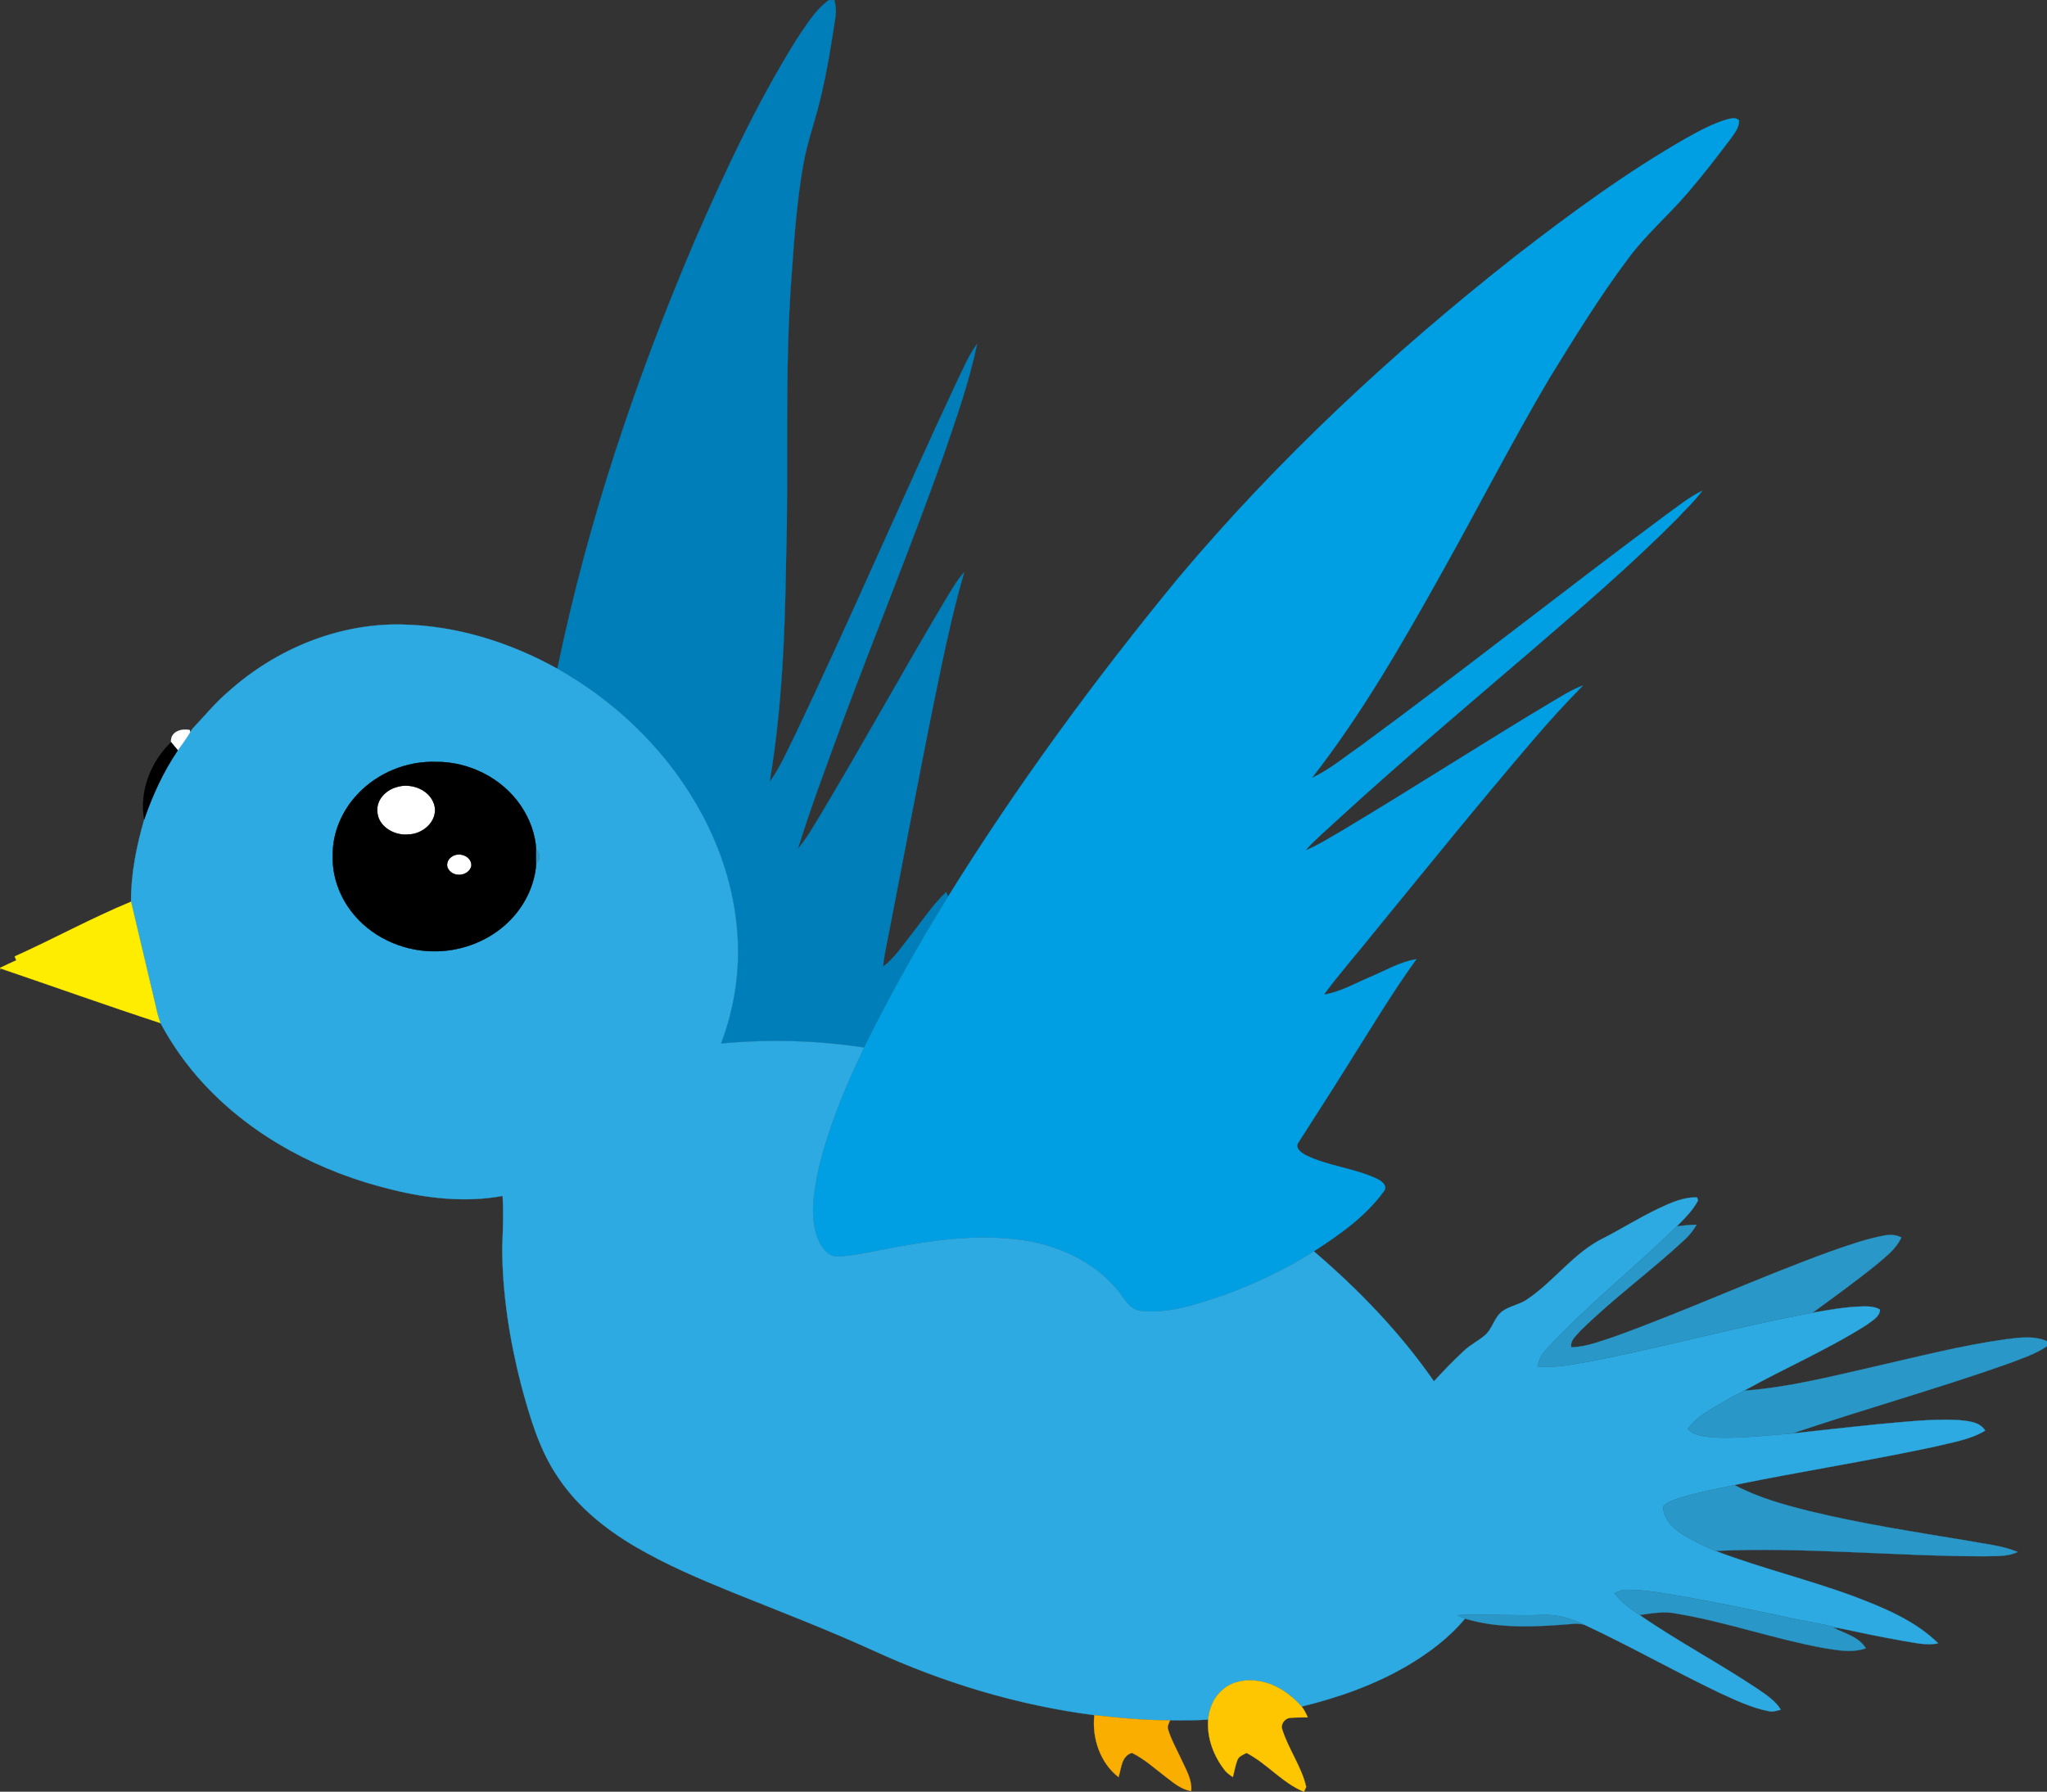 <?xml version="1.0" encoding="UTF-8" standalone="no"?>
<svg
   version="1.1"
   id="Layer_1"
   x="0px"
   y="0px"
   viewBox="-8 -7.76 140 122.567"
   enable-background="new -8 -7.76 1016 985.52"
   xml:space="preserve"
   sodipodi:docname="1435464086.svg"
   width="140"
   height="122.567"
   inkscape:version="1.2.2 (732a01da63, 2022-12-09)"
   xmlns:inkscape="http://www.inkscape.org/namespaces/inkscape"
   xmlns:sodipodi="http://sodipodi.sourceforge.net/DTD/sodipodi-0.dtd"
   xmlns="http://www.w3.org/2000/svg"
   xmlns:svg="http://www.w3.org/2000/svg"><rect x="-8" y="-7.76" width="140" height="122.567" fill="#333333" stroke="none"/><defs
   id="defs1424" /><sodipodi:namedview
   id="namedview1422"
   pagecolor="#ffffff"
   bordercolor="#000000"
   borderopacity="0.25"
   inkscape:showpageshadow="2"
   inkscape:pageopacity="0.0"
   inkscape:pagecheckerboard="0"
   inkscape:deskcolor="#d1d1d1"
   showgrid="false"
   inkscape:zoom="0.88988553"
   inkscape:cx="500.06432"
   inkscape:cy="484.33196"
   inkscape:window-width="1920"
   inkscape:window-height="1017"
   inkscape:window-x="-8"
   inkscape:window-y="-8"
   inkscape:window-maximized="1"
   inkscape:current-layer="Layer_1" />
<g
   id="g1419"
   transform="matrix(0.14,0,0,0.14,-7.993,-7.753)">
	<g
   id="_x23_007ebaff">
		<path
   fill="#007eba"
   stroke="#007eba"
   stroke-width="0.094"
   d="m 404.86,0 h 2.69 c 0.68,2.66 0.98,5.42 0.55,8.15 -2.03,13.35 -4.13,26.72 -7.34,39.86 -2.6,11.05 -6.58,21.75 -8.51,32.96 -3.09,17.87 -4.38,35.99 -5.63,54.07 -3.53,46.24 -1.27,92.67 -2.67,138.99 -0.54,36.08 -2.03,72.28 -8,107.92 5.12,-6.94 8.45,-14.97 12.32,-22.63 27.17,-57.02 52.07,-115.09 78.84,-172.29 3.22,-6.43 5.82,-13.25 10.18,-19.02 -3.89,18.67 -10.32,36.7 -16.5,54.71 -15.81,44.36 -33.7,87.94 -50.06,132.1 -7.24,19.83 -14.73,39.62 -20.97,59.79 4.26,-4.87 7.37,-10.58 10.75,-16.05 20.69,-34.52 40.07,-69.81 60.64,-104.39 3.12,-4.99 5.88,-10.28 9.85,-14.67 -4.66,16.02 -8.32,32.3 -11.73,48.63 -9.55,45.83 -18.04,91.87 -27.07,137.8 -0.38,2.09 -0.64,4.2 -0.83,6.34 5.86,-4.46 9.84,-10.76 14.38,-16.44 5.33,-6.78 10.11,-14.07 16.43,-20 0.23,0.57 0.67,1.71 0.89,2.28 -14.81,23.92 -28.59,48.47 -41.01,73.71 -23.12,-3.51 -46.67,-4.16 -69.94,-1.95 6.52,-17.09 9.39,-35.58 8.01,-53.84 -1.55,-22.47 -8.95,-44.35 -20.35,-63.7 -16.04,-27.46 -39.89,-50.04 -67.53,-65.63 14.84,-71.9 38.39,-141.82 67.19,-209.29 14.59,-33.44 30.06,-66.66 49.34,-97.7 4.75,-7 9.13,-14.64 16.08,-19.71 z"
   id="path1376" />
	</g>
	<g
   id="_x23_009fe3ff">
		<path
   fill="#009fe3"
   stroke="#009fe3"
   stroke-width="0.094"
   d="m 843.8,58.24 c 1.88,-0.43 4.22,-1.12 5.71,0.58 0.1,3.35 -2.11,6.07 -3.93,8.66 -6.86,9.1 -13.8,18.14 -21.24,26.76 -9.37,10.97 -20.45,20.41 -29.03,32.06 -14.01,18.68 -26.21,38.63 -38.47,58.47 -18.46,31.28 -35,63.64 -52.75,95.32 -19.22,34.43 -38.93,68.79 -63.23,99.95 8.6,-4 15.9,-10.18 23.66,-15.53 50.24,-36.92 99.07,-75.68 149.13,-112.84 5.82,-4.16 11.41,-8.77 17.87,-11.94 -3.57,4.94 -8.11,9.07 -12.21,13.56 -22.78,22.94 -47.36,44 -71.86,65.08 -31.22,26.75 -62.63,53.32 -92.98,81.07 -5.64,5.33 -11.67,10.26 -16.84,16.06 6.62,-2.74 12.65,-6.66 18.85,-10.22 34.07,-20.39 67.44,-41.94 101.51,-62.32 4.95,-2.87 9.78,-6.06 15.2,-8.01 -8.47,8.64 -16.65,17.57 -24.49,26.78 -26.46,30.93 -52.03,62.62 -77.8,94.12 -8,10.09 -16.6,19.71 -24.21,30.09 8.01,-1.27 15.12,-5.45 22.5,-8.56 7.46,-3.13 14.59,-7.42 22.67,-8.76 -12.43,17.28 -23.31,35.6 -34.69,53.57 -7.49,12.07 -15.28,23.95 -22.88,35.93 -1.94,2.78 1.32,5.06 3.49,6.23 11.13,5.48 23.92,6.35 35.1,11.71 2.11,1 5.1,3.38 3.15,5.9 -8.9,12.34 -21.62,21.24 -34.25,29.4 -13.7,8.89 -28.66,15.73 -43.93,21.44 -13.03,4.29 -26.58,9.2 -40.52,7.67 -6.02,-0.6 -8.44,-6.8 -11.96,-10.8 C 534,616.32 517.13,608.57 500,605.99 c -22.03,-3.28 -44.35,-0.14 -66.03,4.02 -7.96,1.46 -15.88,3.37 -23.97,3.86 -5.2,0.71 -8.69,-4.28 -10.49,-8.46 -4.09,-10.55 -2.17,-22.2 0.01,-32.96 4.81,-21.09 13.2,-41.19 22.54,-60.63 12.42,-25.24 26.2,-49.79 41.01,-73.71 33.77,-54.42 71.78,-106.16 112.43,-155.62 49.12,-58.42 105.29,-110.68 165.28,-157.77 26.7,-20.67 54.02,-40.77 83.4,-57.52 6.29,-3.47 12.68,-6.95 19.62,-8.96 z"
   id="path1379" />
	</g>
	<g
   id="_x23_2daae1ff">
		<path
   fill="#2daae1"
   stroke="#2daae1"
   stroke-width="0.094"
   d="m 111.73,337.7 c 22.93,-20.52 53.33,-33.19 84.29,-32.6 26.71,0.41 52.99,8.68 76.23,21.6 27.64,15.59 51.49,38.17 67.53,65.63 11.4,19.35 18.8,41.23 20.35,63.7 1.38,18.26 -1.49,36.75 -8.01,53.84 23.27,-2.21 46.82,-1.56 69.94,1.95 -9.34,19.44 -17.73,39.54 -22.54,60.63 -2.18,10.76 -4.1,22.41 -0.01,32.96 1.8,4.18 5.29,9.17 10.49,8.46 8.09,-0.49 16.01,-2.4 23.97,-3.86 21.68,-4.16 44,-7.3 66.03,-4.02 17.13,2.58 34,10.33 45.37,23.68 3.52,4 5.94,10.2 11.96,10.8 13.94,1.53 27.49,-3.38 40.52,-7.67 15.27,-5.71 30.23,-12.55 43.93,-21.44 21.96,18.77 42.17,39.77 58.68,63.53 4.67,-5.13 9.5,-10.12 14.58,-14.84 3.12,-3 7.08,-4.88 10.35,-7.68 3.7,-3.19 4.45,-8.61 8.35,-11.62 3.67,-2.68 8.39,-3.27 12.14,-5.82 13.46,-8.99 23.01,-23.15 37.83,-30.22 8.79,-4.55 17.19,-9.83 26.13,-14.09 6.02,-2.84 12.32,-5.8 19.15,-5.59 0.13,0.37 0.37,1.12 0.49,1.49 -2.57,4.91 -6.59,8.78 -10.43,12.68 -20.82,20.48 -43.92,38.61 -63.75,60.11 -2.24,2.28 -3.56,5.22 -4.3,8.29 9.07,0.94 18.04,-1.13 26.94,-2.66 35.99,-7.05 71.38,-16.91 107.46,-23.54 8.12,-1.45 16.29,-2.92 24.56,-3.1 2.84,-0.01 5.9,-0.02 8.41,1.56 -0.1,3.51 -3.83,5.37 -6.29,7.3 -19.2,12.23 -40.21,21.24 -60.08,32.29 -6.87,3.44 -13.57,7.26 -20,11.48 -2.98,1.9 -5.39,4.53 -7.61,7.26 4.11,4.01 10.17,3.83 15.51,4.23 11.9,0.19 23.76,-1.08 35.61,-2.04 14.13,-1.58 28.25,-3.17 42.4,-4.58 12.93,-1.1 25.91,-2.69 38.92,-1.96 4.61,0.48 10.2,0.74 12.94,5.14 -7.5,4.5 -16.33,5.77 -24.69,7.84 -32.47,6.95 -65.29,12.1 -97.82,18.73 -8.85,1.88 -17.76,3.61 -26.43,6.24 -2.63,0.88 -5.42,1.66 -7.6,3.46 -1.43,0.81 -0.6,2.52 -0.38,3.76 1.7,6.05 7.29,9.8 12.48,12.69 4.11,2.19 8.28,4.27 12.6,6.03 22.39,8.49 45.74,14.11 68.19,22.43 14.5,5.54 29.41,11.69 40.67,22.74 -5.74,1.26 -11.55,-0.33 -17.22,-1.2 -10.72,-1.9 -21.39,-4.11 -32.05,-6.39 -8.43,-2.24 -17.1,-3.38 -25.59,-5.37 -15.72,-3.35 -31.45,-6.66 -47.27,-9.47 -9.84,-1.66 -19.7,-3.71 -29.71,-3.73 -2.26,-0.12 -4.32,0.81 -6.34,1.66 3.31,4.41 7.8,7.64 12.33,10.68 18.68,12.93 38.85,23.52 57.72,36.16 4.15,2.86 8.56,5.68 11.24,10.09 -1.94,0.53 -3.96,1.21 -5.98,0.72 -8.44,-1.65 -16.26,-5.45 -24.02,-9 -22.22,-10.6 -43.63,-22.81 -65.95,-33.21 -6.5,-3.14 -13.64,-5.26 -20.92,-4.79 -13.74,0.48 -27.49,-0.57 -41.22,0.09 1.25,0.58 2.51,1.16 3.81,1.71 -7.74,9.35 -17.59,16.73 -27.98,22.88 -16.05,9.42 -33.76,15.69 -51.8,20.07 -5.44,-6.07 -12.54,-11.08 -20.73,-12.42 -6.3,-1.11 -13.38,-0.01 -18.19,4.49 -4.13,3.58 -6.27,8.95 -6.77,14.31 -6.21,0.41 -12.43,0.39 -18.65,0.33 -12.36,0.08 -24.68,-1.12 -36.94,-2.5 -37.33,-4.83 -73.74,-15.84 -107.91,-31.53 -22.58,-10.3 -45.76,-19.18 -68.78,-28.44 -16.28,-6.62 -32.53,-13.54 -47.72,-22.45 -14.46,-8.54 -27.92,-19.37 -37.35,-33.42 -9.35,-13.54 -13.93,-29.59 -18.2,-45.29 -5.69,-22.16 -9.3,-44.97 -9.29,-67.88 0.35,-8.23 0.68,-16.46 0.18,-24.69 -17.96,3.28 -36.45,1.31 -54.05,-3.08 -34.56,-8.33 -67.63,-25.41 -91.93,-51.7 -8.31,-8.91 -15.39,-18.96 -21.17,-29.68 -1.51,-3.8 -2.19,-7.84 -3.15,-11.79 -3.74,-15.84 -7.48,-31.68 -11.22,-47.52 -0.08,-13.66 2.68,-27.11 6.42,-40.19 4.07,-11.85 9.35,-23.37 16.4,-33.76 2.05,-2.91 4.23,-5.73 6.03,-8.81 0.27,-0.42 0.82,-1.26 1.09,-1.68 C 99.78,349.9 105.18,343.23 111.73,337.7 m 63.04,50.16 c -7.64,8.01 -12.46,18.94 -12.27,30.1 -0.34,9.77 3.1,19.48 9.01,27.22 9.21,12.17 24.31,19.26 39.47,19.58 12.99,0.32 26.11,-4.27 35.83,-12.93 8.64,-7.68 14.48,-18.7 15.11,-30.32 2.07,-0.71 2.08,-5.4 0,-6.03 -0.35,-7.82 -3.18,-15.41 -7.55,-21.86 -9.1,-13.42 -25.25,-21.54 -41.4,-21.41 -14.17,-0.48 -28.47,5.33 -38.2,15.65 z"
   id="path1382" />
	</g>
	<g
   id="_x23_ffffffff">
		<path
   fill="#ffffff"
   stroke="#ffffff"
   stroke-width="0.094"
   d="m 83.53,362.62 c -0.51,-5.14 5.04,-6.9 9.16,-5.94 l 0.13,1.1 c -1.8,3.08 -3.98,5.9 -6.03,8.81 l -0.4,-0.56 c -0.97,-1.12 -1.96,-2.24 -2.86,-3.41 z"
   id="path1385" />
		<path
   fill="#ffffff"
   stroke="#ffffff"
   stroke-width="0.094"
   d="m 193.41,384.62 c 7.38,-2.54 17.24,1.33 18.91,9.46 1.32,7.53 -6.19,13.7 -13.26,13.61 -6.81,0.64 -14.9,-4.29 -14.79,-11.71 -0.3,-5.41 4.22,-9.93 9.14,-11.36 z"
   id="path1387" />
		<path
   fill="#ffffff"
   stroke="#ffffff"
   stroke-width="0.094"
   d="m 220.47,418.67 c 3.54,-2.84 10.18,-0.4 9.74,4.48 -1.21,4.8 -8.37,5.73 -11.05,1.75 -1.58,-1.94 -0.7,-4.96 1.31,-6.23 z"
   id="path1389" />
	</g>
	<g
   id="_x23_000000ff">
		<path
   stroke="#000000"
   stroke-width="0.094"
   d="m 70.39,400.35 c -2.42,-13.77 3.18,-28.16 13.14,-37.73 0.9,1.17 1.89,2.29 2.86,3.41 l 0.4,0.56 c -7.05,10.39 -12.33,21.91 -16.4,33.76 z"
   id="path1392" />
		<path
   stroke="#000000"
   stroke-width="0.094"
   d="m 174.77,387.86 c 9.73,-10.32 24.03,-16.13 38.2,-15.65 16.15,-0.13 32.3,7.99 41.4,21.41 4.37,6.45 7.2,14.04 7.55,21.86 0,2.01 0,4.02 0,6.03 -0.63,11.62 -6.47,22.64 -15.11,30.32 -9.72,8.66 -22.84,13.25 -35.83,12.93 -15.16,-0.32 -30.26,-7.41 -39.47,-19.58 -5.91,-7.74 -9.35,-17.45 -9.01,-27.22 -0.19,-11.16 4.63,-22.09 12.27,-30.1 m 18.64,-3.24 c -4.92,1.43 -9.44,5.95 -9.14,11.36 -0.11,7.42 7.98,12.35 14.79,11.71 7.07,0.09 14.58,-6.08 13.26,-13.61 -1.67,-8.13 -11.53,-12 -18.91,-9.46 m 27.06,34.05 c -2.01,1.27 -2.89,4.29 -1.31,6.23 2.68,3.98 9.84,3.05 11.05,-1.75 0.44,-4.88 -6.2,-7.32 -9.74,-4.48 z"
   id="path1394" />
	</g>
	<g
   id="_x23_2997c7ff">
		<path
   fill="#2997c7"
   stroke="#2997c7"
   stroke-width="0.094"
   d="m 261.92,415.48 c 2.08,0.63 2.07,5.32 0,6.03 0,-2.01 0,-4.02 0,-6.03 z"
   id="path1397" />
		<path
   fill="#2997c7"
   stroke="#2997c7"
   stroke-width="0.094"
   d="m 755.3,659.31 c 19.83,-21.5 42.93,-39.63 63.75,-60.11 3.21,-0.46 6.44,-0.81 9.7,-0.83 -1.59,2.75 -3.56,5.28 -5.92,7.41 -16.45,15.3 -34.72,28.54 -50.74,44.31 -1.94,2.37 -5.17,4.69 -4.55,8.14 7.43,-0.14 14.44,-3.01 21.42,-5.28 35.45,-12.82 69.73,-28.64 105.17,-41.51 8.66,-3.03 17.35,-6.15 26.4,-7.8 2.79,-0.57 5.71,-0.38 8.28,0.94 -2.51,5.56 -7.5,9.3 -12.02,13.15 -10.18,8.25 -20.82,15.92 -31.39,23.67 -36.08,6.63 -71.47,16.49 -107.46,23.54 -8.9,1.53 -17.87,3.6 -26.94,2.66 0.74,-3.07 2.06,-6.01 4.3,-8.29 z"
   id="path1399" />
		<path
   fill="#2997c7"
   stroke="#2997c7"
   stroke-width="0.094"
   d="m 979.82,654.33 c 6.68,-0.82 13.79,-1.84 20.18,0.94 v 2.43 c -5.95,4.03 -12.87,6.23 -19.53,8.75 -34.68,12.25 -70.15,22.09 -104.96,33.93 -11.85,0.96 -23.71,2.23 -35.61,2.04 -5.34,-0.4 -11.4,-0.22 -15.51,-4.23 2.22,-2.73 4.63,-5.36 7.61,-7.26 6.43,-4.22 13.13,-8.04 20,-11.48 21.36,-1.55 42.18,-6.86 63,-11.61 21.52,-4.88 42.94,-10.47 64.82,-13.51 z"
   id="path1401" />
		<path
   fill="#2997c7"
   stroke="#2997c7"
   stroke-width="0.094"
   d="m 820.83,731.79 c 8.67,-2.63 17.58,-4.36 26.43,-6.24 11.57,6.17 24.29,9.67 36.94,12.82 25.32,6.15 51.09,10.09 76.77,14.37 8.26,1.58 16.83,2.29 24.67,5.52 -5.16,2.49 -11.05,1.92 -16.6,2.11 -43.72,-0.02 -87.4,-4.6 -131.11,-2.64 -4.32,-1.76 -8.49,-3.84 -12.6,-6.03 -5.19,-2.89 -10.78,-6.64 -12.48,-12.69 -0.22,-1.24 -1.05,-2.95 0.38,-3.76 2.18,-1.8 4.97,-2.58 7.6,-3.46 z"
   id="path1403" />
		<path
   fill="#2997c7"
   stroke="#2997c7"
   stroke-width="0.094"
   d="m 788.61,778.4 c 2.02,-0.85 4.08,-1.78 6.34,-1.66 10.01,0.02 19.87,2.07 29.71,3.73 15.82,2.81 31.55,6.12 47.27,9.47 8.49,1.99 17.16,3.13 25.59,5.37 -0.51,-0.03 -1.53,-0.1 -2.04,-0.14 5.51,2.91 12.55,4.45 15.95,10.15 -6.69,2.4 -13.82,0.94 -20.61,-0.12 -24.26,-4.45 -47.64,-12.79 -71.98,-16.84 -5.96,-1.26 -11.98,-0.14 -17.9,0.72 -4.53,-3.04 -9.02,-6.27 -12.33,-10.68 z"
   id="path1405" />
		<path
   fill="#2997c7"
   stroke="#2997c7"
   stroke-width="0.094"
   d="m 711.81,789.14 c 13.73,-0.66 27.48,0.39 41.22,-0.09 7.28,-0.47 14.42,1.65 20.92,4.79 -1.61,-0.4 -3.24,-0.61 -4.87,-0.49 -17.77,1.42 -36.15,2.7 -53.46,-2.5 -1.3,-0.55 -2.56,-1.13 -3.81,-1.71 z"
   id="path1407" />
	</g>
	<g
   id="_x23_ffed00ff">
		<path
   fill="#ffed00"
   stroke="#ffed00"
   stroke-width="0.094"
   d="m 7.12,467.28 c 19.1,-8.6 37.49,-18.73 56.85,-26.74 3.74,15.84 7.48,31.68 11.22,47.52 0.96,3.95 1.64,7.99 3.15,11.79 C 52.12,491.27 26.13,481.97 0.01,473.09 L 0,473.98 v -1.12 c 2.6,-1.3 5.26,-2.5 7.91,-3.71 -0.26,-0.63 -0.53,-1.25 -0.79,-1.87 z"
   id="path1410" />
	</g>
	<g
   id="_x23_fdc600ff">
		<path
   fill="#fdc600"
   stroke="#fdc600"
   stroke-width="0.094"
   d="m 596.92,825.87 c 4.81,-4.5 11.89,-5.6 18.19,-4.49 8.19,1.34 15.29,6.35 20.73,12.42 1.26,1.59 2.16,3.42 2.97,5.29 -2.9,0.09 -5.81,-0.07 -8.69,0.24 -2.6,0.28 -4.75,3.21 -3.73,5.75 3.05,9.67 9.37,18.03 11.66,27.98 -0.28,0.6 -0.83,1.8 -1.11,2.39 -10.59,-4.39 -17.96,-13.79 -28.07,-19 -1.66,0.98 -3.89,1.64 -4.5,3.7 -1,2.6 -1.4,5.39 -2.16,8.08 -1.44,-0.99 -2.92,-1.97 -3.98,-3.36 -5.43,-6.97 -8.74,-15.78 -8.08,-24.69 0.5,-5.36 2.64,-10.73 6.77,-14.31 z"
   id="path1413" />
	</g>
	<g
   id="_x23_f9ae00ff">
		<path
   fill="#f9ae00"
   stroke="#f9ae00"
   stroke-width="0.094"
   d="m 546.37,868.27 c -8.99,-6.94 -13.06,-19.17 -11.81,-30.26 12.26,1.38 24.58,2.58 36.94,2.5 -0.41,1.42 -1.53,2.88 -0.93,4.42 1.58,5.23 4.34,10 6.61,14.95 2.19,4.83 5.19,9.66 4.69,15.2 -4.79,-0.72 -8.53,-3.95 -12.25,-6.78 -5.44,-4.14 -10.53,-8.84 -16.71,-11.88 -5.22,1.59 -5.12,7.56 -6.54,11.85 z"
   id="path1416" />
	</g>
</g>
</svg>
